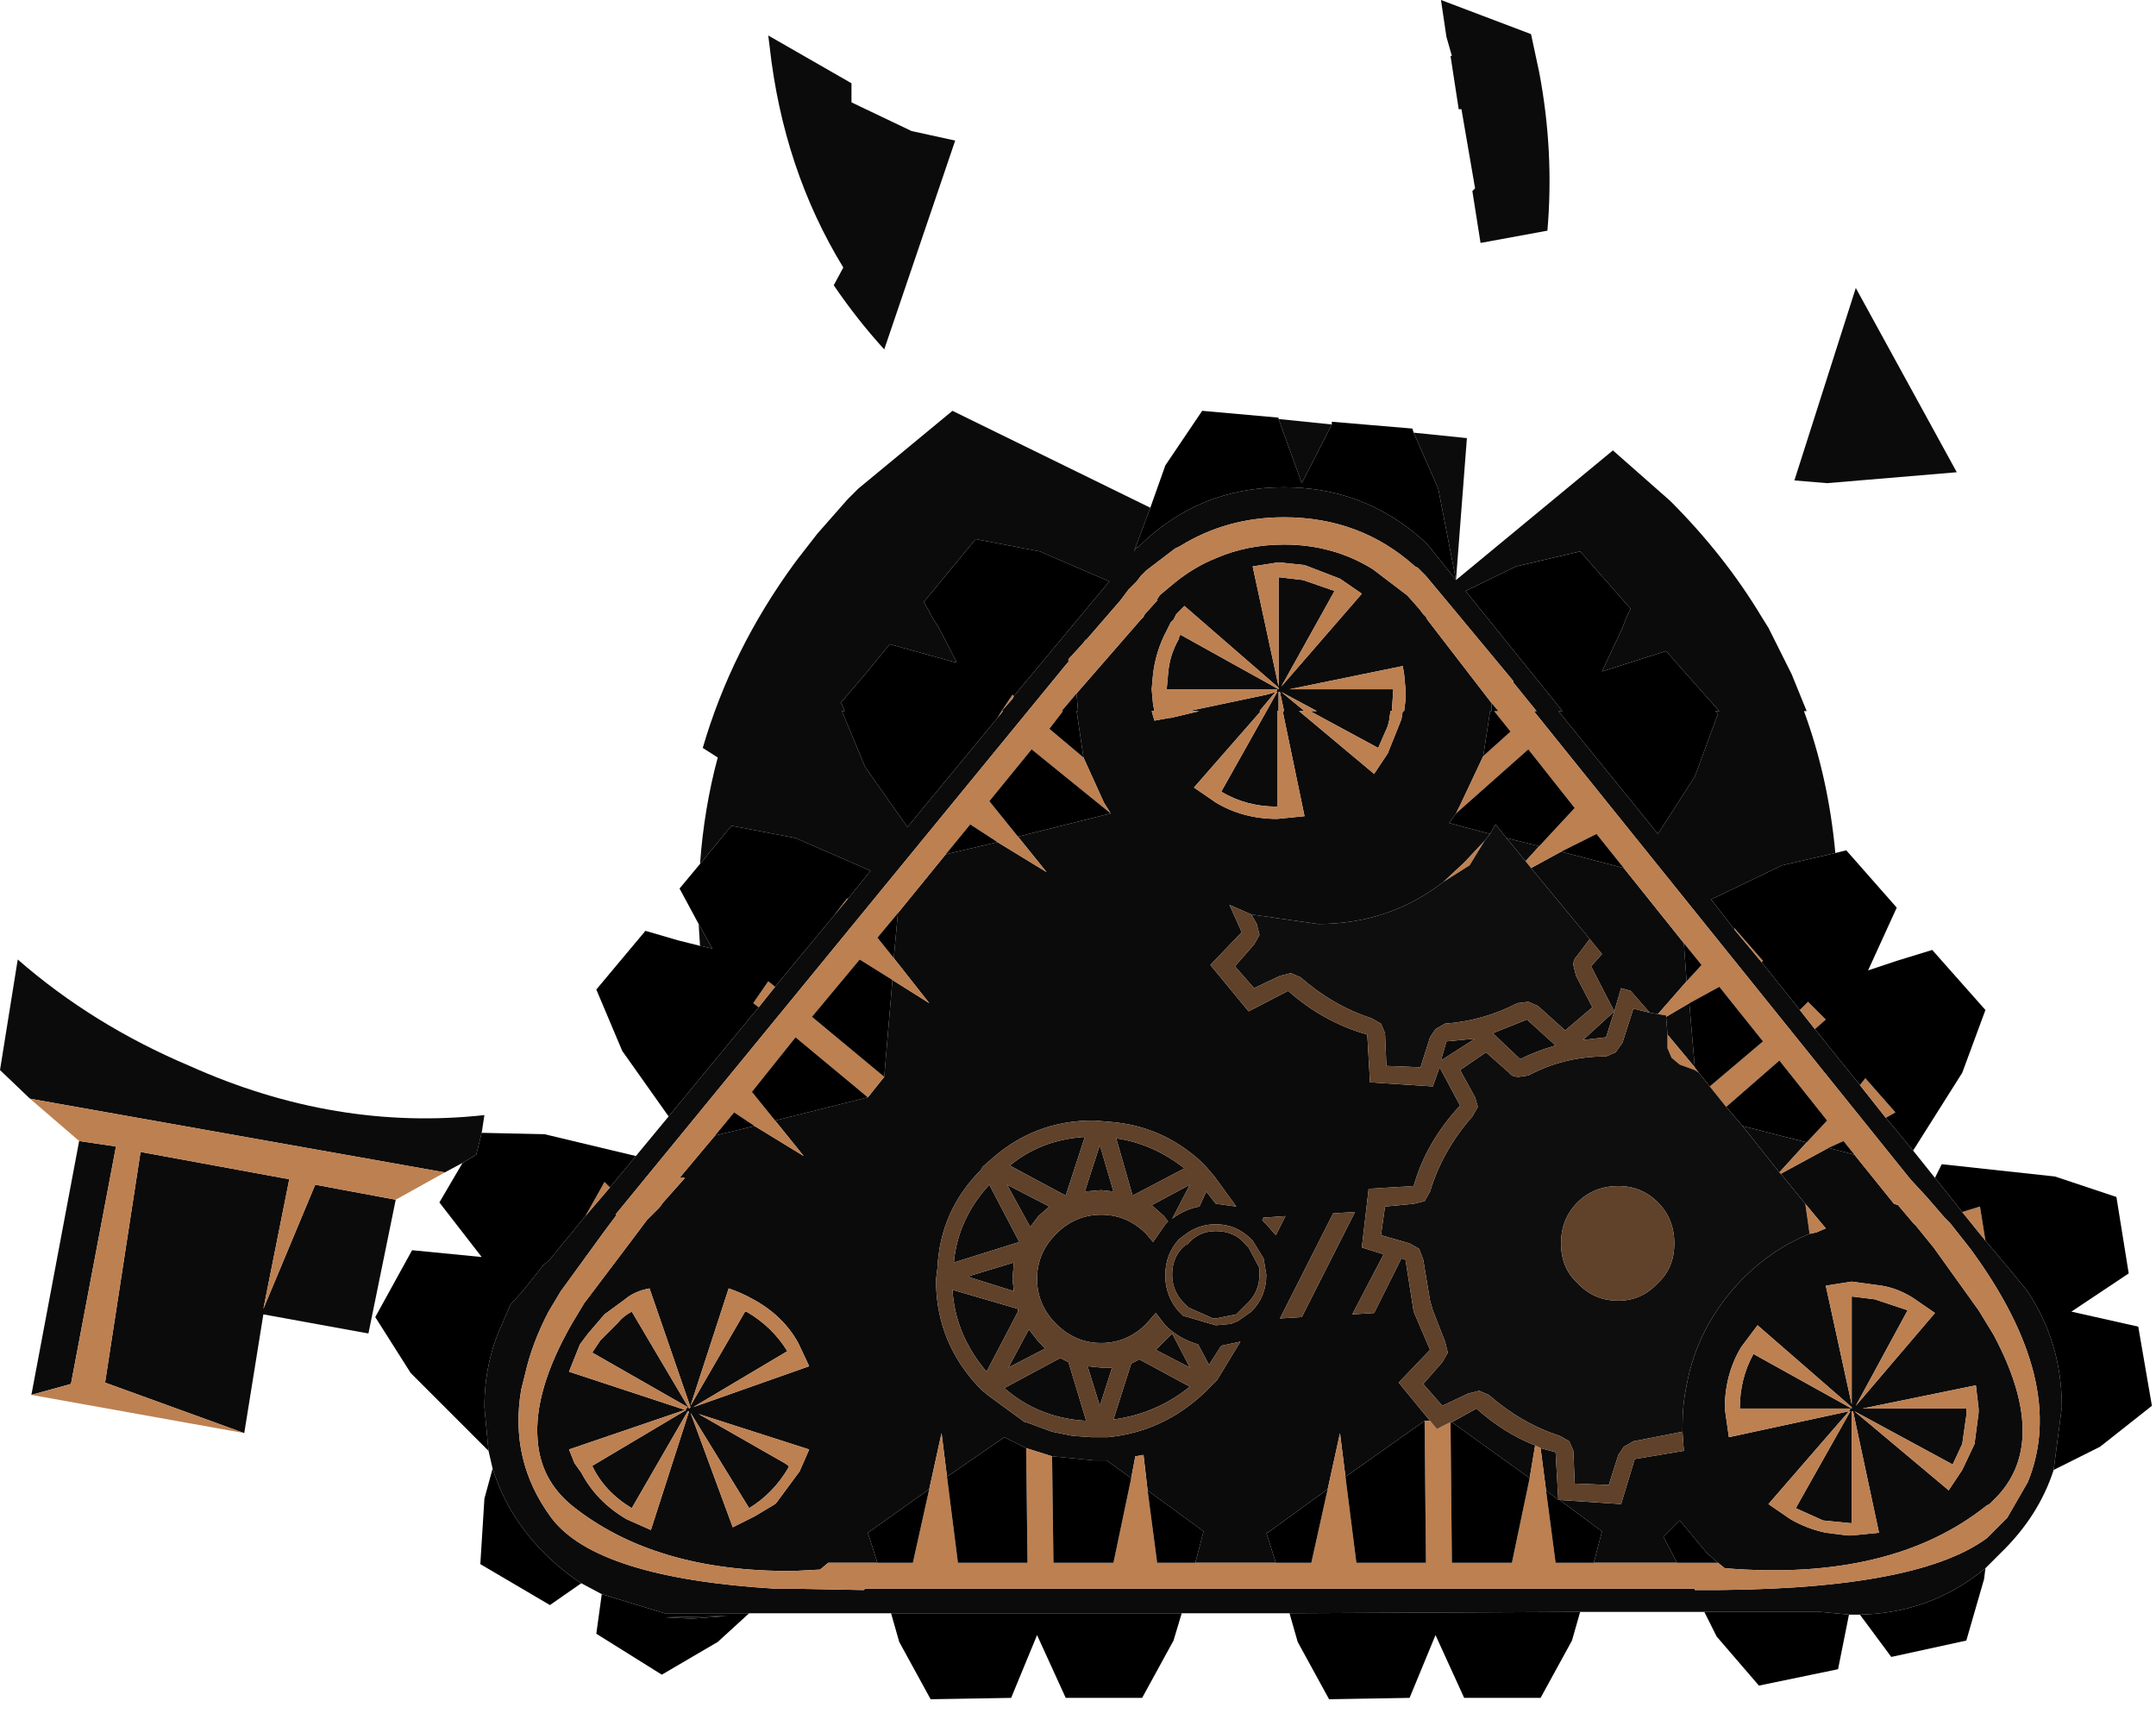 <?xml version="1.0" encoding="utf-8"?>
<svg version="1.1" id="Layer_1"
xmlns="http://www.w3.org/2000/svg"
xmlns:xlink="http://www.w3.org/1999/xlink"
width="79px" height="63px"
xml:space="preserve">
<g id="832" transform="matrix(1, 0, 0, 1, 18.55, 16.95)">
<path style="fill:#0B0B0B;fill-opacity:1" d="M12.65,-13.2L14.85 -12.15L16.45 -11.8L13.85 -4.15Q12.85 -5.25 12 -6.5L12.35 -7.15Q10.15 -10.75 9.65 -15.25L9.6 -15.65L12.65 -13.9L12.65 -13.2M37.55,-15.7L37.85 -14.3Q38.4 -11.4 38.15 -8.5L35.7 -8.05L35.4 -9.95L35.5 -10.05L35 -12.95L34.9 -12.95L34.6 -14.9L34.65 -14.9L34.45 -15.6L34.25 -16.95L37.55 -15.7M29.15,0.75L28.3 -1.6L30.25 -1.4L29.15 0.75M14.1,42.15L8.9 42.15L5.8 42.15L3.5 41.45L2.75 41.05Q2.05 40.6 1.4 39.95Q0.05 38.6 -0.5 36.85L-0.65 36.2L-0.8 34.6Q-0.8 32.95 -0.15 31.55L0.15 30.85L0.6 30.35L1.4 29.35L1.55 29.25L2.9 27.6L3.8 26.55L4.75 25.4L5.95 23.95L9.25 19.95L9.85 19.2L12 16.6L12.5 16L13.35 14.95L10.6 13.75L8.25 13.3L7.1 14.7Q7.25 12.65 7.75 10.8L7.2 10.45Q8.25 6.85 10.55 3.7L10.7 3.5L11.4 2.6L12.5 1.35L12.9 0.95L16.35 -1.9L23.6 1.65L23 3.25L23.1 3.1L23.15 3.1Q25.35 0.9 28.5 0.9Q31.4 0.9 33.55 2.8L33.8 3.05L34.8 4.3L34.15 0.95L33.25 -1.1L35.2 -0.9L34.8 4.3L40.55 -0.45L42.65 1.4Q44.65 3.4 46 5.65L46.25 6.05L47.1 7.75L47.65 9.1L47.55 9.1Q48.45 11.55 48.7 14.3L46.75 14.75L44.15 16L45 17.1L46 18.3L47.4 20.05L47.95 20.75L49.6 22.8L50.55 24L51.55 25.2L52.35 26.2L53.35 27.45L54.2 28.5L55 29.45L55.7 30.3Q57 32.2 57 34.6L56.7 36.9Q56.15 38.6 54.75 39.95L54.2 40.5Q52.2 42.15 49.6 42.2L49.4 42.2L49.2 42.2L48.15 42.1L43.9 42.1L39.35 42.1L28.7 42.15L24.75 42.15L14.1 42.15M-17.45,23.3L-18.55 22.25L-17.9 18.2Q-15.15 20.6 -11.6 22.1Q-6.25 24.5 -0.8 23.9L-0.9 24.55L-1.1 25.35L-1.6 25.65L-2.25 26L-17.45 23.3M-14.7,33.7L-13.4 25.25L-7.95 26.25L-8.9 31L-7 26.45L-4.05 27L-5.05 31.9L-8.9 31.2L-9.6 35.55L-14.7 33.7M-14.3,25.05L-15.95 33.75L-17.4 34.15L-15.65 24.85L-14.3 25.05M7.1,17.7L7.05 16.9L7.55 17.8L7.1 17.7M47.2,0.65L49.45 -6.4L53.15 0.35L48.4 0.75L47.2 0.65M41.1,5.55L41.2 5.35L39.35 3.25L37 3.8L35.15 4.7L38.7 9.1L38.55 9.1L42.2 13.6L43.55 11.5L44.4 9.2L44.3 9.1L44.45 9.1L43.25 7.75L42.5 6.9L40.15 7.65L40.9 6.05L41.05 5.65L41.1 5.55M37.55,14.85L38.65 14.25L40.95 14.85L43.15 17.6L43.25 19L42.2 20.2L41.9 20.15L41.2 19.35L40.85 19.25L40.6 20.1L39.75 18.45L40.15 18L39.7 17.45L37.55 14.85M43.55,22.15L42.55 20.95L42.5 20.3L43.35 19.8L43.55 22.15M47.65,24.9L46.65 26L45.3 24.3L47.65 24.9M42.9,40.3L39.85 40.3L40.15 39.15L38.6 38L40.85 38.15L41.35 36.5L43.15 36.2L43.1 35.5L43.1 35.3Q43.1 34.5 43.25 33.8Q43.65 31.6 45.3 29.9Q46.4 28.8 47.75 28.25L48 28.2L48.35 28.05L47.6 27.15L46.7 26.05L48.45 25.1L49.4 25.35L50.85 27.15L51 27.2L51.55 27.85L51.65 27.95L52.3 28.75L53.95 31.05L54.5 31.95Q56.55 35.8 54.65 37.85L54.35 38.15L54.25 38.2Q50.75 41 44.65 40.5L44.4 40.3L44 39.95L43 38.75L42.4 39.35L42.9 40.3M38.1,37.65L37.9 36.1L38.45 36.25L38.55 38L38.1 37.65M34.65,35.15L35.55 34.65Q36.55 35.55 37.7 36L37.5 37.2L34.65 35.15M22.15,12.85L21.9 12.45L21.15 10.8L20.9 9.1L20.95 9.1L20.9 8.5L20.9 8.45L23.25 5.75L23.3 5.7L23.35 5.65L23.4 5.55L23.85 5.05L23.85 5L23.95 4.85L24.55 4.35Q25.25 3.8 26 3.5Q27.15 3 28.5 3Q30.3 3 31.75 3.9L33 4.85L33.05 4.9L33.45 5.35L33.6 5.55L33.7 5.65L33.75 5.75L36.1 8.8L36.1 9L36.1 9.1L36.05 9.1L35.8 10.75L34.95 12.55L34.8 12.85L34.55 13.2L36.05 13.6L35.85 13.85L35.1 14.65L34.35 15.35Q32.35 16.9 29.75 16.9L27.3 16.55L26.5 16.2L26.95 17.2L25.8 18.4L27.2 20.1L28.65 19.35Q29.95 20.5 31.55 20.95L31.65 22.7L33.95 22.85L34.2 22.15L34.95 23.55Q33.7 24.9 33.25 26.5L31.6 26.6L31.35 28.75L32.15 29L31 31.2L31.8 31.15L32.8 29.15L32.95 29.2L33.25 31.1L33.85 32.5L32.7 33.7L33.85 35.1L33.65 35.1L30.75 37.15L30.55 35.55L30.1 37.6L27.9 39.2L27.85 39.2L28.2 40.3L25.25 40.3L25.55 39.15L25.35 39L23.5 37.65L23.35 36.35L23.05 36.4L22.9 37.2L22 36.55L21.8 36.55L21.7 36.55L21.55 36.55L20 36.4L19.05 36.1L18.25 35.7L17.45 36.25L16.15 37.15L15.95 35.55L15.5 37.6L13.25 39.2L13.6 40.3L11.8 40.3L11.5 40.55L10.55 40.6Q5.45 40.65 2.4 38.2Q1.25 37.25 1.15 35.8Q1 34 2.4 31.55L2.85 30.8L4.55 28.55L5.15 27.75L5.6 27.3L5.75 27.1L6.55 26.2L6.35 26.2L7.65 24.65L9.1 24.3L10.9 25.4L9.85 24.1L13.25 23.25L13.85 22.5L14.15 18.95L15.5 19.8L14.2 18.15L14.35 16.5L16.1 14.35L18 13.9L19.8 15L18.75 13.7L22.15 12.85M37.85,14.05L37.35 14.6L36.65 13.75L37.85 14.05M51.45,26.25L37.65 9.1L37.75 9.1L36.9 8.05L36.9 8L34.7 5.35L33.7 4.15L33.4 3.85L33.3 3.8Q31.3 2 28.5 2Q26.4 2 24.7 3.05L24.5 3.15L23.45 3.95L23.25 4.15L23.1 4.35L22.8 4.65L22.5 5.05L21.2 6.55L21.25 6.45L21.15 6.6L20.6 7.2L20.6 7.3L20.55 7.35L4 27.55L4.05 27.55L3.6 28.15L2 30.35L1.55 31.1Q0.95 32.25 0.7 33.35L0.55 33.95Q0.1 36.55 1.65 38.65Q3.3 40.85 9.85 41.25L10.5 41.25L13.1 41.3L13.15 41.25L43.55 41.25L43.55 41.3Q51.6 41.35 54.25 39.4L55 38.65L55.75 37.35Q57.25 33.7 53.65 28.8L52.9 27.85L52.85 27.8L52.7 27.65L52.05 26.9L51.45 26.25M53.95,34.8L53.95 34.65L53.85 33.8L49.7 34.65L53.5 34.65L53.5 34.7L53.5 34.9L53.35 35.95L53 36.7L49.4 34.75L52.8 37.6L52.85 37.65L53.35 36.9L53.8 35.95L53.95 34.8M51.55,30.6Q51 30.25 50.4 30.15L49.3 30L48.35 30.15L49.3 34.5L49.3 34.55L49.3 30.55L49.35 30.55L50.15 30.65L51.35 31.05L49.45 34.55L52.35 31.15L51.55 30.6M44.8,35.7L49.2 34.75L46.25 38.15L47.05 38.7Q47.65 39.05 48.35 39.2L49.15 39.3L49.3 39.3L50.3 39.2L49.35 34.75L49.3 34.75L49.3 38.85L49.25 38.85L48.25 38.75L47.25 38.3L49.25 34.75L49.2 34.75L49.25 34.65L45.2 34.65Q45.2 33.55 45.7 32.65L49.3 34.65L49.3 34.6L45.85 31.6L45.25 32.4Q44.65 33.4 44.65 34.65L44.8 35.7M30.55,4.25L29.25 3.75L28.3 3.65L27.35 3.8L28.3 8.2L28.3 4.2L28.35 4.2L29.2 4.3L30.35 4.7L28.4 8.2L31.35 4.8L30.55 4.25M32.95,8.3L32.9 7.75L32.85 7.45L28.7 8.3L32.5 8.3L32.5 8.35L32.45 9.1L32.4 9.1L32.35 9.45L32.3 9.65L31.95 10.45L29.45 9.1L29.7 9.1L28.4 8.4L29.25 9.1L29.05 9.1L31.8 11.4L32.3 10.65L32.8 9.4L32.85 9.1L32.9 9.1L32.95 8.7L32.95 8.3M24.55,5.55L24.5 5.65L24.45 5.75L24.35 5.85L24.25 6.05L24.2 6.15Q23.8 6.9 23.7 7.75L23.65 8.3L23.7 8.85L23.75 9.1L23.65 9.1L23.75 9.45L24.3 9.35L24.35 9.35L25.4 9.1L25 9.1L27.85 8.5L28.2 8.4L28.1 8.5L27.6 9.1L27.65 9.1L25.2 11.9L26 12.45Q27 13.05 28.25 13.05L29.25 12.95L28.45 9.1L28.5 9.1L28.35 8.4L28.3 8.4L28.3 9.1L28.25 9.1L28.25 12.6Q27.1 12.6 26.2 12.05L28.25 8.4L28.2 8.4L28.25 8.35L28.25 8.3L24.2 8.3L24.25 7.75Q24.3 7.05 24.65 6.45L24.65 6.4L24.7 6.3L28.3 8.3L28.3 8.25L28.25 8.2L24.85 5.25L24.6 5.5L24.55 5.55M21.55,24.1L21.35 24.1Q19.35 24.15 17.85 25.45L17.45 25.8L17.4 25.9Q15.9 27.4 15.8 29.5L15.75 29.9L15.75 30.1Q15.8 32.25 17.3 33.85L17.45 34L17.7 34.2L19 35.15L19.05 35.15L20 35.5L20.75 35.65L21.45 35.7L21.55 35.7L22.05 35.7Q24.05 35.5 25.55 34.1L25.65 34L26.05 33.6L26.9 32.2L26.2 32.35L25.75 33.05L25.35 32.3Q24.65 32.1 24.15 31.6L23.8 31.15L23.45 31.55Q22.75 32.25 21.8 32.25Q20.85 32.25 20.15 31.55Q19.45 30.85 19.45 29.9Q19.45 28.95 20.15 28.25Q20.85 27.55 21.8 27.55Q22.75 27.55 23.45 28.25L23.7 28.55L24.15 27.9L24.25 27.8L24.1 27.6L23.65 27.2L25.05 26.45L24.4 27.7Q24.85 27.35 25.4 27.25L25.65 26.7L26 27.15L26.75 27.25L25.95 26.15L25.65 25.8L25.4 25.55Q24 24.3 22.15 24.15L21.55 24.1M34.45,21.2L35.5 21.1L34.25 21.9L34.45 21.2M39.45,21.15L40.6 20.1L40.3 21.05L39.45 21.15M37.4,20.4L38.45 21.35Q37.75 21.55 37.15 21.85L36.15 20.9L37.4 20.4M18.2,9.1L18.15 9.1L18.55 8.65L18.6 8.55L22.1 4.35L19.55 3.25L17.2 2.8L15.3 5.1L15.55 5.55L15.6 5.65L15.85 6.05L16.5 7.3L16.4 7.3L14.05 6.65L13.15 7.75L12.25 8.8L12.3 8.85L12.4 9.1L12.3 9.1L13.15 11.15L14.7 13.35L18 9.35L18.2 9.1M19.9,27.25L19.5 27.6L19.2 28L18.35 26.45L19.9 27.25M16.95,29.8L18.6 29.3L18.55 29.9L18.6 30.35L17 29.85L16.95 29.8M17.7,26.45L18.8 28.55L16.4 29.3Q16.55 27.7 17.7 26.45M10.7,32.25Q10.15 31.25 9.05 30.65Q8.6 30.4 8.15 30.25L6.75 34.55L8.75 31.1L8.8 31.1Q9.75 31.65 10.3 32.55L6.85 34.6L11.1 33.1L10.7 32.25M11.1,36.15L7.05 34.85L10.2 36.65L10.35 36.75L10.35 36.8Q9.8 37.75 8.9 38.3L6.75 34.8L8.3 39L9.1 38.6L9.85 38.15L9.9 38.1L10.75 36.95L11.1 36.15M19.15,31.75L19.5 32.2L19.75 32.45L18.4 33.15L19.15 31.75M18.75,31.1L17.6 33.3Q16.45 31.95 16.35 30.3L18.75 31L18.75 31.1M4.6,31.1L6.7 34.65L6.75 34.6L5.25 30.25Q4.7 30.35 4.35 30.65L3.6 31.2L3 31.9L2.7 32.3L2.3 33.3L6.55 34.7L2.3 36.15L2.5 36.65L2.75 37Q3.3 38.05 4.4 38.7L5.3 39.1L6.7 34.75L6.65 34.75L4.6 38.3Q3.6 37.7 3.15 36.75L6.6 34.7L6.55 34.7L6.65 34.6L3.15 32.6L3.45 32.15L4.1 31.5Q4.3 31.25 4.6 31.1M5.8,42.3L8.1 42.25L6.8 42.35L5.8 42.3M27.85,27.65L27.75 27.65L27.7 27.75L27.85 27.9L28.2 28.3L28.55 27.6L27.85 27.65M27.6,29.5L27.6 29.75Q27.6 30.4 27.1 30.85L26.75 31.2L26 31.35L25.9 31.35L25 30.95L24.9 30.85Q24.4 30.4 24.4 29.75Q24.4 29.05 24.9 28.65L24.95 28.65Q25.35 28.15 26 28.15Q26.7 28.15 27.1 28.65L27.2 28.75L27.6 29.5M27.35,28.5L27.3 28.45Q26.75 27.9 26 27.9Q25.35 27.9 24.85 28.3L24.65 28.45Q24.15 29 24.15 29.75L24.15 29.9Q24.2 30.6 24.65 31.1L24.8 31.25L26 31.6L26.55 31.55L26.8 31.45L27.3 31.1Q27.85 30.55 27.85 29.75L27.75 29.15L27.35 28.5M22.95,26.85L22.35 24.75Q23.7 24.95 24.85 25.85L22.95 26.85M21.8,26.65L21.2 26.7L21.75 25L22.25 26.7L21.8 26.65M24.4,31.9L25.05 33.15L23.8 32.5L24.1 32.2L24.4 31.9M23.2,32.85L25.05 33.85Q23.8 34.85 22.25 35.05L22.9 33L23.2 32.85M20.6,32.95L21.25 35.1Q19.5 35 18.25 33.9L20.3 32.8L20.6 32.95M22.2,33.15L21.75 34.55L21.3 33.1L21.8 33.15L22.2 33.15M29.15,31.3L31.1 27.45L30.3 27.5L28.35 31.35L29.15 31.3M21.2,24.7L20.5 26.85L18.45 25.75Q19.6 24.8 21.2 24.7" />
<path style="fill:#BD8051;fill-opacity:1" d="M-2.25,26L-4.05 27L-7 26.45L-8.9 31L-7.95 26.25L-13.4 25.25L-14.7 33.7L-9.6 35.55L-17.4 34.15L-15.95 33.75L-14.3 25.05L-15.65 24.85L-17.45 23.3L-2.25 26M45,17.1L45 17.05L46.05 18.25L46 18.3L45 17.1M47.4,20.05L47.7 19.75L48.35 20.4L47.95 20.75L47.4 20.05M49.6,22.8L49.8 22.55L50.9 23.8L50.55 24L49.6 22.8M39.95,13.6L38.65 14.25L37.55 14.85L37.35 14.6L37.85 14.05L39.15 12.65L37.45 10.5L34.8 12.85L34.95 12.55L35.8 10.75L36.8 9.85L36.2 9.1L36.35 9.1L36.1 8.8L33.75 5.75L33.7 5.65L33.6 5.55L33.45 5.35L33.05 4.9L33 4.85L31.75 3.9Q30.3 3 28.5 3Q27.15 3 26 3.5Q25.25 3.8 24.55 4.35L23.95 4.85L23.85 5L23.85 5.05L23.4 5.55L23.35 5.65L23.3 5.7L23.25 5.75L20.9 8.45L20.35 9.1L20.4 9.1L19.9 9.75L21.15 10.8L21.9 12.45L22.15 12.85L19.25 10.5L17.7 12.4L18.75 13.7L19.8 15L18 13.9L17 13.25L16.1 14.35L14.35 16.5L13.6 17.4L14.2 18.15L15.5 19.8L14.15 18.95L12.95 18.2L11.2 20.3L13.85 22.5L13.25 23.25L10.6 21.05L9 23.05L9.85 24.1L10.9 25.4L9.1 24.3L8.35 23.8L7.65 24.65L6.35 26.2L6.55 26.2L5.75 27.1L5.6 27.3L5.15 27.75L4.55 28.55L2.85 30.8L2.4 31.55Q1 34 1.15 35.8Q1.25 37.25 2.4 38.2Q5.45 40.65 10.55 40.6L11.5 40.55L11.8 40.3L13.6 40.3L14.9 40.3L15.5 37.6L15.95 35.55L16.15 37.15L16.55 40.3L19.1 40.3L19.05 36.1L20 36.4L20.05 40.3L22.25 40.3L22.9 37.2L23.05 36.4L23.35 36.35L23.5 37.65L23.85 40.3L25.25 40.3L28.2 40.3L29.5 40.3L30.1 37.6L30.55 35.55L30.75 37.15L31.15 40.3L33.7 40.3L33.65 35.1L33.85 35.1L34.1 35.4L34.6 35.15L34.65 40.3L36.85 40.3L37.5 37.2L37.7 36L37.9 36.1L38.1 37.65L38.45 40.3L39.85 40.3L42.9 40.3L44.4 40.3L44.65 40.5Q50.75 41 54.25 38.2L54.35 38.15L54.65 37.85Q56.55 35.8 54.5 31.95L53.95 31.05L52.3 28.75L51.65 27.95L51.55 27.85L51 27.2L50.85 27.15L49.4 25.35L49 24.85L48.45 25.1L46.7 26.05L46.65 26L47.65 24.9L48.4 24.1L46.65 21.9L44.7 23.6L44.1 22.85L46.05 21.2L44.45 19.2L43.35 19.8L42.5 20.3L42.5 20.25L42.2 20.2L43.25 19L43.8 18.4L43.15 17.6L40.95 14.85L39.95 13.6M47.75,28.25L47.75 28.2L47.6 27.15L48.35 28.05L48 28.2L47.75 28.25M43.55,22.15L43.7 22.35L43.55 22.25L43 22.05L42.7 21.8L42.55 21.45L42.55 20.95L43.55 22.15M53.35,27.45L54 27.25L54.2 28.5L53.35 27.45M52.05,26.9L52.7 27.65L52.85 27.8L52.9 27.85L53.65 28.8Q57.25 33.7 55.75 37.35L55 38.65L54.25 39.4Q51.6 41.35 43.55 41.3L43.55 41.25L13.15 41.25L13.1 41.3L10.5 41.25L9.85 41.25Q3.3 40.85 1.65 38.65Q0.1 36.55 0.55 33.95L0.7 33.35Q0.95 32.25 1.55 31.1L2 30.35L3.6 28.15L4.05 27.55L4 27.55L20.55 7.35L20.6 7.3L20.6 7.2L21.15 6.6L21.25 6.45L21.2 6.55L22.5 5.05L22.8 4.65L23.1 4.35L23.25 4.15L23.45 3.95L24.5 3.15L24.7 3.05Q26.4 2 28.5 2Q31.3 2 33.3 3.8L33.4 3.85L33.7 4.15L34.7 5.35L36.9 8L36.9 8.05L37.75 9.1L37.65 9.1L51.45 26.25L52.05 26.9M53.8,35.95L53.35 36.9L52.85 37.65L52.8 37.6L49.4 34.75L53 36.7L53.35 35.95L53.5 34.9L53.5 34.7L53.5 34.65L49.7 34.65L53.85 33.8L53.95 34.65L53.95 34.8L53.8 35.95M52.35,31.15L49.45 34.55L51.35 31.05L50.15 30.65L49.35 30.55L49.3 30.55L49.3 34.55L49.3 34.5L48.35 30.15L49.3 30L50.4 30.15Q51 30.25 51.55 30.6L52.35 31.15M44.65,34.65Q44.65 33.4 45.25 32.4L45.85 31.6L49.3 34.6L49.3 34.65L45.7 32.65Q45.2 33.55 45.2 34.65L49.25 34.65L49.2 34.75L49.25 34.75L47.25 38.3L48.25 38.75L49.25 38.85L49.3 38.85L49.3 34.75L49.35 34.75L50.3 39.2L49.3 39.3L49.15 39.3L48.35 39.2Q47.65 39.05 47.05 38.7L46.25 38.15L49.2 34.75L44.8 35.7L44.65 34.65M31.35,4.8L28.4 8.2L30.35 4.7L29.2 4.3L28.35 4.2L28.3 4.2L28.3 8.2L27.35 3.8L28.3 3.65L29.25 3.75L30.55 4.25L31.35 4.8M32.95,8.7L32.9 9.1L32.85 9.1L32.8 9.4L32.3 10.65L31.8 11.4L29.05 9.1L29.25 9.1L28.4 8.4L29.7 9.1L29.45 9.1L31.95 10.45L32.3 9.65L32.35 9.45L32.4 9.1L32.45 9.1L32.5 8.35L32.5 8.3L28.7 8.3L32.85 7.45L32.9 7.75L32.95 8.3L32.95 8.7M24.6,5.5L24.85 5.25L28.25 8.2L28.3 8.25L28.3 8.3L24.7 6.3L24.65 6.4L24.65 6.45Q24.3 7.05 24.25 7.75L24.2 8.3L28.25 8.3L28.25 8.35L28.2 8.4L28.25 8.4L26.2 12.05Q27.1 12.6 28.25 12.6L28.25 9.1L28.3 9.1L28.3 8.4L28.35 8.4L28.5 9.1L28.45 9.1L29.25 12.95L28.25 13.05Q27 13.05 26 12.45L25.2 11.9L27.65 9.1L27.6 9.1L28.1 8.5L28.2 8.4L27.85 8.5L25 9.1L25.4 9.1L24.35 9.35L24.3 9.35L23.75 9.45L23.65 9.1L23.75 9.1L23.7 8.85L23.65 8.3L23.7 7.75Q23.8 6.9 24.2 6.15L24.25 6.05L24.35 5.85L24.45 5.75L24.5 5.65L24.55 5.55L24.6 5.5M35.3,14.75L34.35 15.35L35.1 14.65L35.85 13.85L35.3 14.75M18,9.35L18.15 9.1L18.55 8.5L18.6 8.55L18.55 8.65L18.15 9.1L18.2 9.1L18 9.35M9.25,19.95L9.05 19.8L9.6 19L9.85 19.2L9.25 19.95M12,16.6L12.5 15.95L12.5 16L12 16.6M11.1,33.1L6.85 34.6L10.3 32.55Q9.75 31.65 8.8 31.1L8.75 31.1L6.75 34.55L8.15 30.25Q8.6 30.4 9.05 30.65Q10.15 31.25 10.7 32.25L11.1 33.1M10.75,36.95L9.9 38.1L9.85 38.15L9.1 38.6L8.3 39L6.75 34.8L8.9 38.3Q9.8 37.75 10.35 36.8L10.35 36.75L10.2 36.65L7.05 34.85L11.1 36.15L10.75 36.95M2.9,27.6L3.6 26.35L3.8 26.55L2.9 27.6M4.1,31.5L3.45 32.15L3.15 32.6L6.65 34.6L6.55 34.7L6.6 34.7L3.15 36.75Q3.6 37.7 4.6 38.3L6.65 34.75L6.7 34.75L5.3 39.1L4.4 38.7Q3.3 38.05 2.75 37L2.5 36.65L2.3 36.15L6.55 34.7L2.3 33.3L2.7 32.3L3 31.9L3.6 31.2L4.35 30.65Q4.7 30.35 5.25 30.25L6.75 34.6L6.7 34.65L4.6 31.1Q4.3 31.25 4.1 31.5" />
<path style="fill:#000000;fill-opacity:1" d="M30.25,-1.4L30.25 -1.5L33.2 -1.25L33.25 -1.1L34.15 0.95L34.8 4.3L33.8 3.05L33.55 2.8Q31.4 0.9 28.5 0.9Q25.35 0.9 23.15 3.1L23.1 3.1L23 3.25L23.6 1.65L24.15 0.1L25.5 -1.9L28.3 -1.65L28.3 -1.6L29.15 0.75L30.25 -1.4M50.55,24L50.9 23.8L49.8 22.55L49.6 22.8L47.95 20.75L48.35 20.4L47.7 19.75L47.4 20.05L46 18.3L46.05 18.25L45 17.05L45 17.1L44.15 16L46.75 14.75L48.7 14.3L49.1 14.2L50.95 16.3L49.9 18.6L50.95 18.25L52.25 17.85L54.2 20.05L53.35 22.35L51.55 25.2L50.55 24M52.35,26.2L52.6 25.7L56.75 26.15L59 26.9L59.45 29.7L57.35 31.1L59.8 31.65L60.3 34.55L58.4 36.05L56.7 36.9L57 34.6Q57 32.2 55.7 30.3L55 29.45L54.2 28.5L54 27.25L53.35 27.45L52.35 26.2M54.2,40.5L54.15 40.9L53.5 43.15L50.75 43.75L49.6 42.2Q52.2 42.15 54.2 40.5M48.15,42.1L49.2 42.2L48.8 44.2L45.9 44.8L44.35 43L43.9 42.1L48.15 42.1M39.35,42.1L39.05 43.15L37.9 45.25L35.1 45.25L34.05 42.95L33.1 45.25L30.15 45.3L29 43.2L28.7 42.15L39.35 42.1M24.75,42.15L24.45 43.15L23.3 45.25L20.5 45.25L19.45 42.95L18.5 45.25L15.55 45.3L14.4 43.2L14.1 42.15L24.75 42.15M5.8,42.15L8.9 42.15L7.75 43.2L5.7 44.4L3.3 42.9L3.5 41.45L5.8 42.15M1.4,39.95Q2.05 40.6 2.75 41.05L1.6 41.85L-0.95 40.35L-0.8 37.95L-0.5 36.85Q0.05 38.6 1.4 39.95M-1.1,25.35L-0.9 24.55L1.4 24.6L4.75 25.4L3.8 26.55L3.6 26.35L2.9 27.6L1.55 29.25L1.4 29.35L0.6 30.35L0.15 30.85L-0.15 31.55Q-0.8 32.95 -0.8 34.6L-0.65 36.2L-3.5 33.35L-4.8 31.3L-3.45 28.85L-0.9 29.1L-2.45 27.1L-1.6 25.65L-1.1 25.35M5.95,23.95L4.25 21.55L3.3 19.3L5.1 17.15L6.3 17.5L7.1 17.7L7.55 17.8L7.05 16.9L6.35 15.6L7.1 14.7L8.25 13.3L10.6 13.75L13.35 14.95L12.5 16L12.5 15.95L12 16.6L9.85 19.2L9.6 19L9.05 19.8L9.25 19.95L5.95 23.95M41.05,5.65L40.9 6.05L40.15 7.65L42.5 6.9L43.25 7.75L44.45 9.1L44.3 9.1L44.4 9.2L43.55 11.5L42.2 13.6L38.55 9.1L38.7 9.1L35.15 4.7L37 3.8L39.35 3.25L41.2 5.35L41.1 5.55L41.05 5.65M43.15,17.6L43.8 18.4L43.25 19L43.15 17.6M43.35,19.8L44.45 19.2L46.05 21.2L44.1 22.85L43.7 22.35L43.55 22.15L43.35 19.8M45.3,24.3L44.7 23.6L46.65 21.9L48.4 24.1L47.65 24.9L45.3 24.3M48.45,25.1L49 24.85L49.4 25.35L48.45 25.1M42.4,39.35L43 38.75L44 39.95L44.4 40.3L42.9 40.3L42.4 39.35M38.55,38L38.6 38L40.15 39.15L39.85 40.3L38.45 40.3L38.1 37.65L38.55 38M37.5,37.2L36.85 40.3L34.65 40.3L34.6 35.15L34.65 35.15L37.5 37.2M33.65,35.1L33.7 40.3L31.15 40.3L30.75 37.15L33.65 35.1M27.85,39.2L27.9 39.2L30.1 37.6L29.5 40.3L28.2 40.3L27.85 39.2M25.35,39L25.55 39.15L25.25 40.3L23.85 40.3L23.5 37.65L25.35 39M22.9,37.2L22.25 40.3L20.05 40.3L20 36.4L21.55 36.55L21.7 36.55L21.8 36.55L22 36.55L22.9 37.2M17.45,36.25L18.25 35.7L19.05 36.1L19.1 40.3L16.55 40.3L16.15 37.15L17.45 36.25M13.25,39.2L15.5 37.6L14.9 40.3L13.6 40.3L13.25 39.2M7.65,24.65L8.35 23.8L9.1 24.3L7.65 24.65M9.85,24.1L9 23.05L10.6 21.05L13.25 23.25L9.85 24.1M13.85,22.5L11.2 20.3L12.95 18.2L14.15 18.95L13.85 22.5M14.2,18.15L13.6 17.4L14.35 16.5L14.2 18.15M16.1,14.35L17 13.25L18 13.9L16.1 14.35M18.75,13.7L17.7 12.4L19.25 10.5L22.15 12.85L18.75 13.7M20.9,8.5L20.95 9.1L20.9 9.1L21.15 10.8L19.9 9.75L20.4 9.1L20.35 9.1L20.9 8.45L20.9 8.5M36.05,9.1L36.1 9.1L36.1 9L36.1 8.8L36.35 9.1L36.2 9.1L36.8 9.85L35.8 10.75L36.05 9.1M36.65,13.75L36.25 13.25L36.05 13.6L34.55 13.2L34.8 12.85L37.45 10.5L39.15 12.65L37.85 14.05L36.65 13.75M38.65,14.25L39.95 13.6L40.95 14.85L38.65 14.25M18.55,8.5L18.15 9.1L18 9.35L14.7 13.35L13.15 11.15L12.3 9.1L12.4 9.1L12.3 8.85L12.25 8.8L13.15 7.75L14.05 6.65L16.4 7.3L16.5 7.3L15.85 6.05L15.6 5.65L15.55 5.55L15.3 5.1L17.2 2.8L19.55 3.25L22.1 4.35L18.6 8.55L18.55 8.5M6.8,42.35L8.1 42.25L5.8 42.3L6.8 42.35" />
<path style="fill:#0E0E0E;fill-opacity:1" d="M46.65,26L46.7 26.05L47.6 27.15L47.75 28.2L47.75 28.25Q46.4 28.8 45.3 29.9Q43.65 31.6 43.25 33.8Q43.1 34.5 43.1 35.3L43.1 35.5L41.3 35.85L40.95 36.05L40.75 36.35L40.4 37.45L39.15 37.4L39.1 36.2L38.95 35.85L38.6 35.65Q37.2 35.2 36 34.15L35.65 34L35.25 34.1L34.3 34.55L33.6 33.75L34.3 32.95L34.5 32.6L34.4 32.2L33.95 31.05L33.85 30.7L33.6 29.2L33.45 28.8L33.1 28.6L32.05 28.3L32.2 27.25L33.25 27.15L33.65 27.05L33.85 26.7Q34.3 25.2 35.4 23.95L35.6 23.6L35.5 23.25L34.95 22.25L35.9 21.6L36.75 22.35Q36.85 22.5 37.1 22.5L37.45 22.45Q38.75 21.75 40.3 21.75L40.65 21.6L40.9 21.25L41.3 20L41.9 20.15L42.2 20.2L42.5 20.25L42.5 20.3L42.55 20.95L42.55 21.45L42.7 21.8L43 22.05L43.55 22.25L43.7 22.35L44.1 22.85L44.7 23.6L45.3 24.3L46.65 26M35.85,13.85L36.05 13.6L36.25 13.25L36.65 13.75L37.35 14.6L37.55 14.85L39.7 17.45L39.25 18.05Q39.1 18.2 39.1 18.4L39.2 18.8L39.8 19.95L38.8 20.8L37.8 19.9L37.45 19.75L37.05 19.8Q35.8 20.45 34.4 20.55L34.05 20.75L33.85 21.05L33.5 22.15L32.25 22.1L32.2 20.9L32.05 20.55L31.7 20.35Q30.3 19.9 29.1 18.85L28.75 18.7L28.35 18.8L27.4 19.25L26.7 18.45L27.4 17.65L27.6 17.3L27.5 16.9L27.3 16.55L29.75 16.9Q32.35 16.9 34.35 15.35L35.3 14.75L35.85 13.85M42.8,28.6Q42.8 27.7 42.2 27.1Q41.6 26.5 40.75 26.5Q39.85 26.5 39.25 27.1Q38.65 27.7 38.65 28.6Q38.65 29.5 39.25 30.05Q39.85 30.7 40.75 30.7Q41.6 30.7 42.2 30.05Q42.8 29.5 42.8 28.6" />
<path style="fill:#604129;fill-opacity:1" d="M38.55,38L38.45 36.25L37.9 36.1L37.7 36Q36.55 35.55 35.55 34.65L34.65 35.15L34.6 35.15L34.1 35.4L33.85 35.1L32.7 33.7L33.85 32.5L33.25 31.1L32.95 29.2L32.8 29.15L31.8 31.15L31 31.2L32.15 29L31.35 28.75L31.6 26.6L33.25 26.5Q33.7 24.9 34.95 23.55L34.2 22.15L33.95 22.85L31.65 22.7L31.55 20.95Q29.95 20.5 28.65 19.35L27.2 20.1L25.8 18.4L26.95 17.2L26.5 16.2L27.3 16.55L27.5 16.9L27.6 17.3L27.4 17.65L26.7 18.45L27.4 19.25L28.35 18.8L28.75 18.7L29.1 18.85Q30.3 19.9 31.7 20.35L32.05 20.55L32.2 20.9L32.25 22.1L33.5 22.15L33.85 21.05L34.05 20.75L34.4 20.55Q35.8 20.45 37.05 19.8L37.45 19.75L37.8 19.9L38.8 20.8L39.8 19.95L39.2 18.8L39.1 18.4Q39.1 18.2 39.25 18.05L39.7 17.45L40.15 18L39.75 18.45L40.6 20.1L40.85 19.25L41.2 19.35L41.9 20.15L41.3 20L40.9 21.25L40.65 21.6L40.3 21.75Q38.75 21.75 37.45 22.45L37.1 22.5Q36.85 22.5 36.75 22.35L35.9 21.6L34.95 22.25L35.5 23.25L35.6 23.6L35.4 23.95Q34.3 25.2 33.85 26.7L33.65 27.05L33.25 27.15L32.2 27.25L32.05 28.3L33.1 28.6L33.45 28.8L33.6 29.2L33.85 30.7L33.95 31.05L34.4 32.2L34.5 32.6L34.3 32.95L33.6 33.75L34.3 34.55L35.25 34.1L35.65 34L36 34.15Q37.2 35.2 38.6 35.65L38.95 35.85L39.1 36.2L39.15 37.4L40.4 37.45L40.75 36.35L40.95 36.05L41.3 35.85L43.1 35.5L43.15 36.2L41.35 36.5L40.85 38.15L38.6 38L38.55 38M42.2,30.05Q41.6 30.7 40.75 30.7Q39.85 30.7 39.25 30.05Q38.65 29.5 38.65 28.6Q38.65 27.7 39.25 27.1Q39.85 26.5 40.75 26.5Q41.6 26.5 42.2 27.1Q42.8 27.7 42.8 28.6Q42.8 29.5 42.2 30.05M22.15,24.15Q24 24.3 25.4 25.55L25.65 25.8L25.95 26.15L26.75 27.25L26 27.15L25.65 26.7L25.4 27.25Q24.85 27.35 24.4 27.7L25.05 26.45L23.65 27.2L24.1 27.6L24.25 27.8L24.15 27.9L23.7 28.55L23.45 28.25Q22.75 27.55 21.8 27.55Q20.85 27.55 20.15 28.25Q19.45 28.95 19.45 29.9Q19.45 30.85 20.15 31.55Q20.85 32.25 21.8 32.25Q22.75 32.25 23.45 31.55L23.8 31.15L24.15 31.6Q24.65 32.1 25.35 32.3L25.75 33.05L26.2 32.35L26.9 32.2L26.05 33.6L25.65 34L25.55 34.1Q24.05 35.5 22.05 35.7L21.55 35.7L21.45 35.7L20.75 35.65L20 35.5L19.05 35.15L19 35.15L17.7 34.2L17.45 34L17.3 33.85Q15.8 32.25 15.75 30.1L15.75 29.9L15.8 29.5Q15.9 27.4 17.4 25.9L17.45 25.8L17.85 25.45Q19.35 24.15 21.35 24.1L21.55 24.1L22.15 24.15M34.25,21.9L35.5 21.1L34.45 21.2L34.25 21.9M40.3,21.05L40.6 20.1L39.45 21.15L40.3 21.05M36.15,20.9L37.15 21.85Q37.75 21.55 38.45 21.35L37.4 20.4L36.15 20.9M18.35,26.45L19.2 28L19.5 27.6L19.9 27.25L18.35 26.45M17,29.85L18.6 30.35L18.55 29.9L18.6 29.3L16.95 29.8L17 29.85M16.4,29.3L18.8 28.55L17.7 26.45Q16.55 27.7 16.4 29.3M18.4,33.15L19.75 32.45L19.5 32.2L19.15 31.75L18.4 33.15M18.75,31L16.35 30.3Q16.45 31.95 17.6 33.3L18.75 31.1L18.75 31M28.55,27.6L28.2 28.3L27.85 27.9L27.7 27.75L27.75 27.65L27.85 27.65L28.55 27.6M27.2,28.75L27.1 28.65Q26.7 28.15 26 28.15Q25.35 28.15 24.95 28.65L24.9 28.65Q24.4 29.05 24.4 29.75Q24.4 30.4 24.9 30.85L25 30.95L25.9 31.35L26 31.35L26.75 31.2L27.1 30.85Q27.6 30.4 27.6 29.75L27.6 29.5L27.2 28.75M27.75,29.15L27.85 29.75Q27.85 30.55 27.3 31.1L26.8 31.45L26.55 31.55L26 31.6L24.8 31.25L24.65 31.1Q24.2 30.6 24.15 29.9L24.15 29.75Q24.15 29 24.65 28.45L24.85 28.3Q25.35 27.9 26 27.9Q26.75 27.9 27.3 28.45L27.35 28.5L27.75 29.15M24.85,25.85Q23.7 24.95 22.35 24.75L22.95 26.85L24.85 25.85M22.25,26.7L21.75 25L21.2 26.7L21.8 26.65L22.25 26.7M24.1,32.2L23.8 32.5L25.05 33.15L24.4 31.9L24.1 32.2M22.9,33L22.25 35.05Q23.8 34.85 25.05 33.85L23.2 32.85L22.9 33M20.3,32.8L18.25 33.9Q19.5 35 21.25 35.1L20.6 32.95L20.3 32.8M21.8,33.15L21.3 33.1L21.75 34.55L22.2 33.15L21.8 33.15M28.35,31.35L30.3 27.5L31.1 27.45L29.15 31.3L28.35 31.35M18.45,25.75L20.5 26.85L21.2 24.7Q19.6 24.8 18.45 25.75" />
</g>
</svg>
